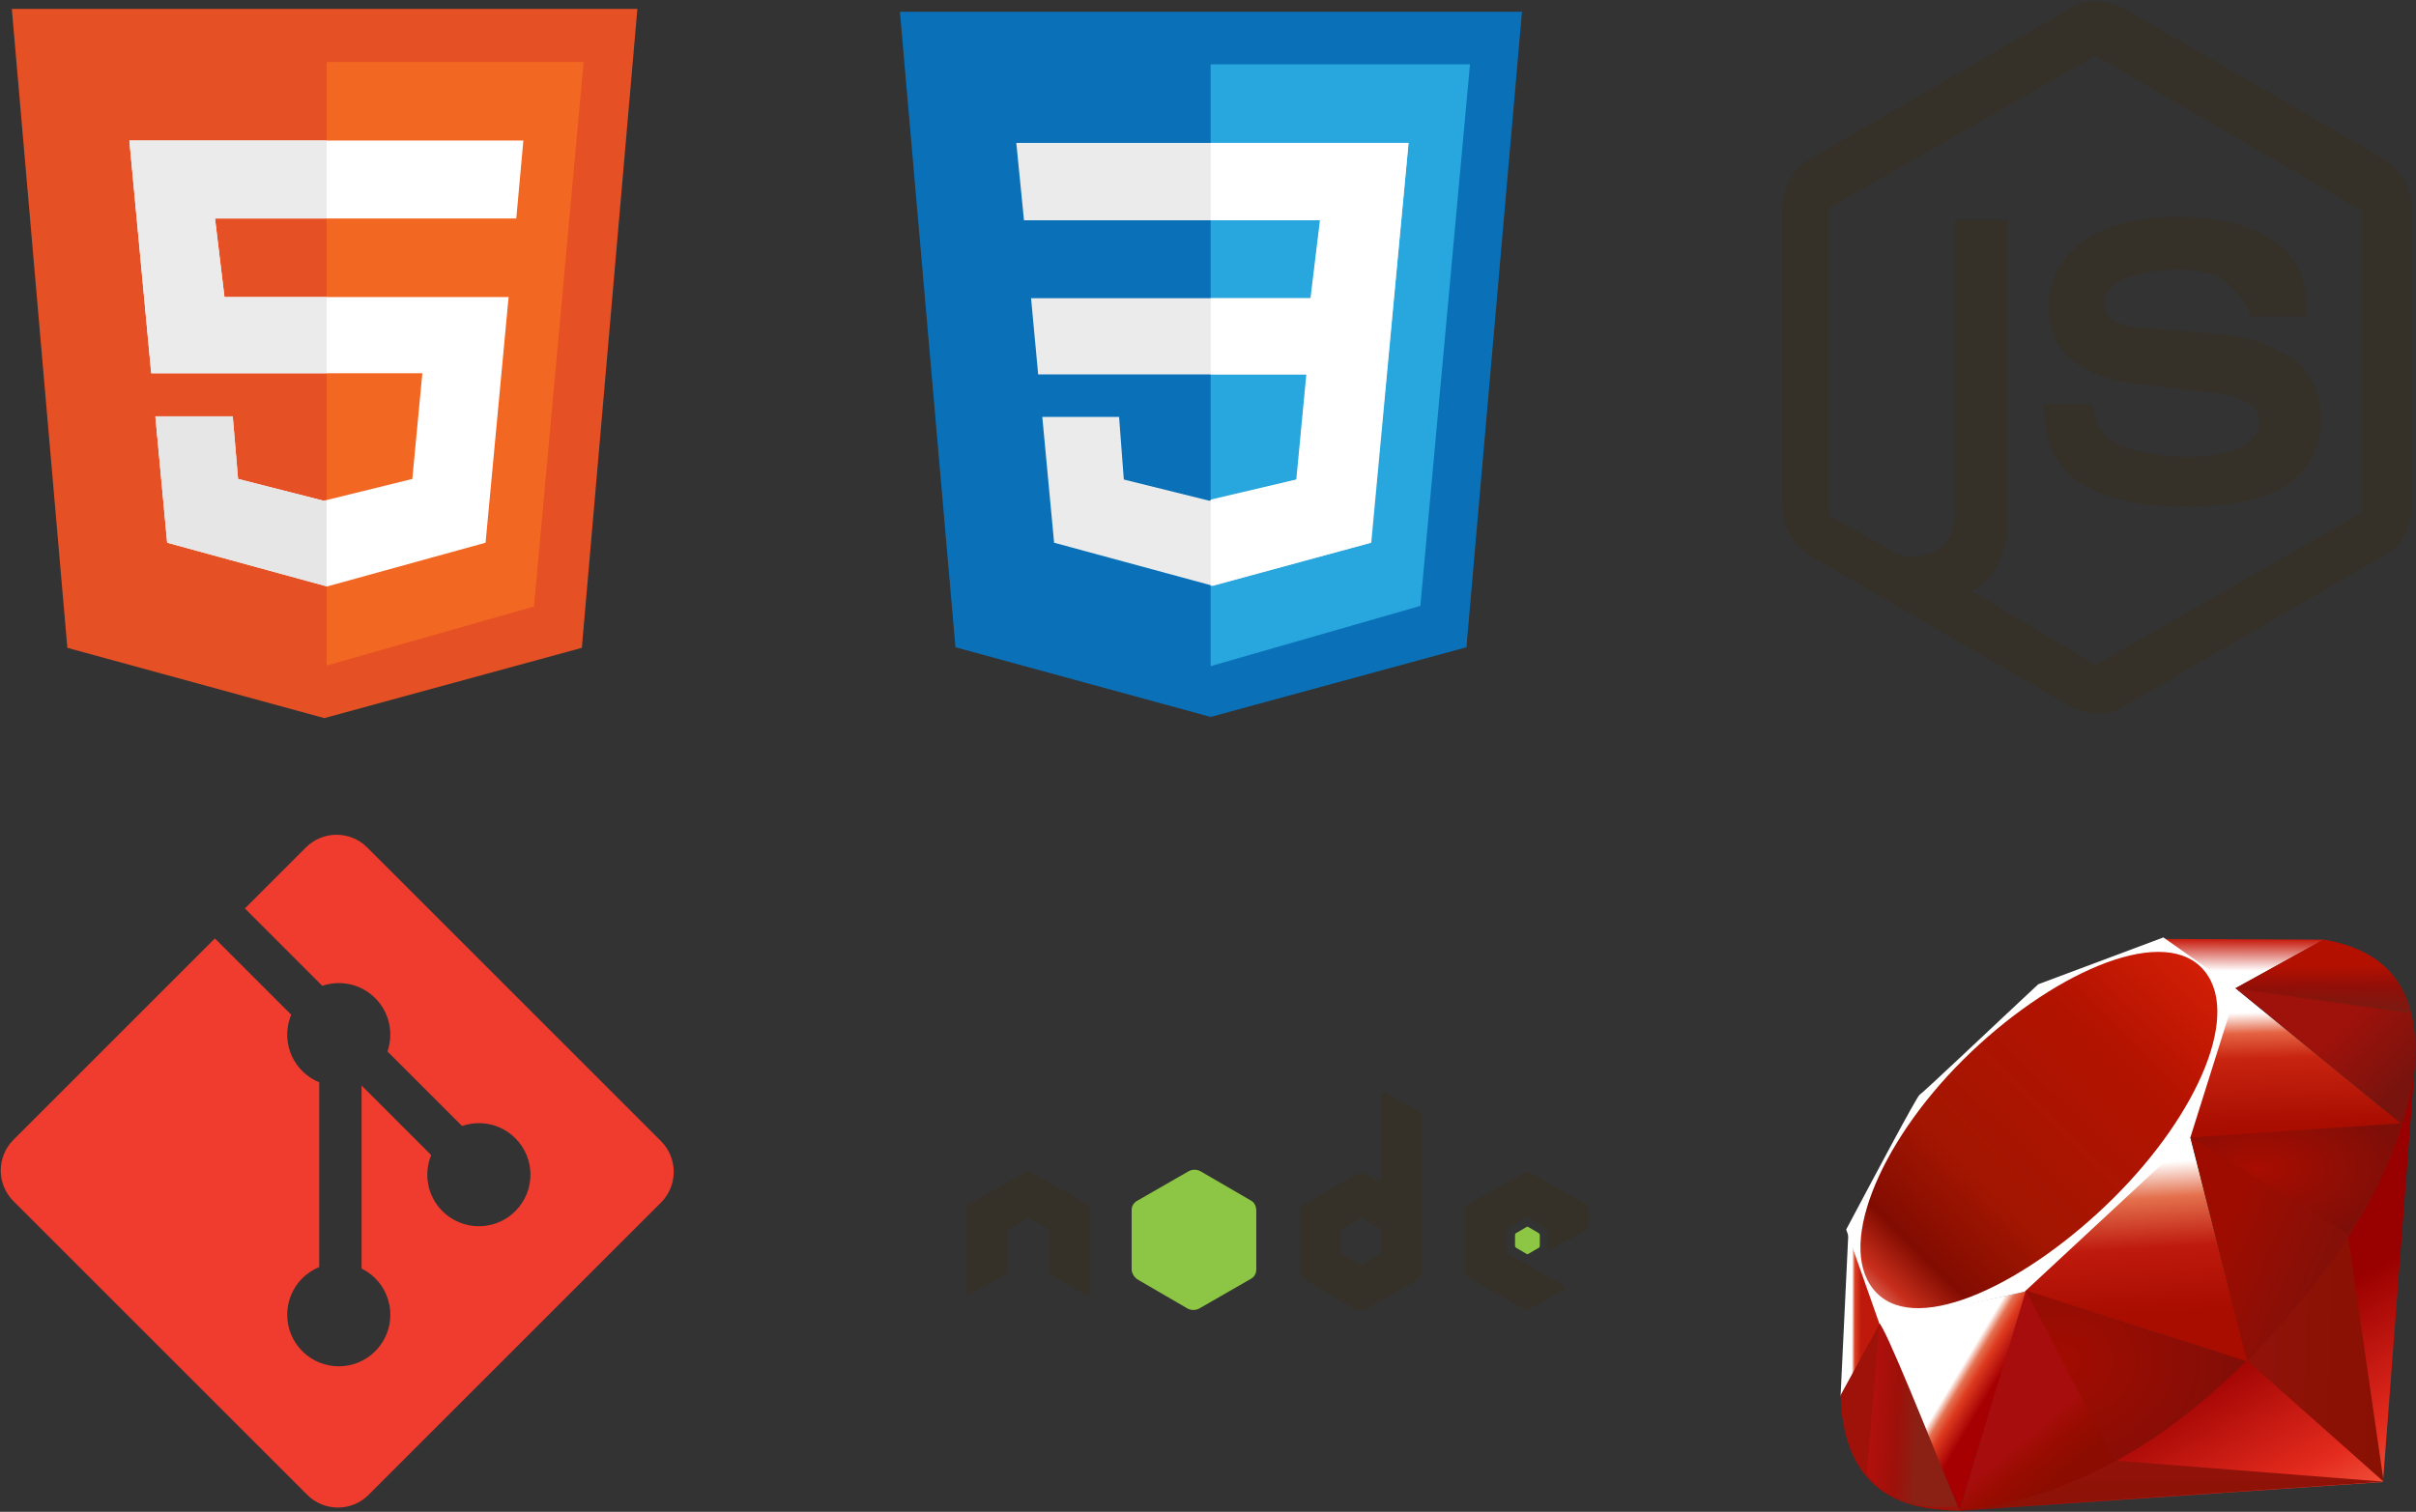 <?xml version="1.0" encoding="UTF-8" standalone="no"?>
<svg width="409px" height="256px" viewBox="0 0 409 256" version="1.1" xmlns="http://www.w3.org/2000/svg" xmlns:xlink="http://www.w3.org/1999/xlink" xmlns:sketch="http://www.bohemiancoding.com/sketch/ns">
    <rect x="0" y="0" width="409" height="256" fill="#333333" stroke="none"/>
    <!-- Generator: Sketch 3.2.2 (9983) - http://www.bohemiancoding.com/sketch -->
    <title>Group</title>
    <desc>Created with Sketch.</desc>
    <defs>
        <linearGradient x1="84.643%" y1="111.399%" x2="58.229%" y2="64.584%" id="linearGradient-1">
            <stop stop-color="#FB7655" offset="0%"></stop>
            <stop stop-color="#FB7655" offset="0%"></stop>
            <stop stop-color="#E42B1E" offset="41%"></stop>
            <stop stop-color="#990000" offset="99%"></stop>
            <stop stop-color="#990000" offset="100%"></stop>
        </linearGradient>
        <linearGradient x1="116.651%" y1="50.923%" x2="1.746%" y2="47.397%" id="linearGradient-2">
            <stop stop-color="#871101" offset="0%"></stop>
            <stop stop-color="#871101" offset="0%"></stop>
            <stop stop-color="#911209" offset="99%"></stop>
            <stop stop-color="#911209" offset="100%"></stop>
        </linearGradient>
        <linearGradient x1="50.005%" y1="219.327%" x2="49.998%" y2="7.829%" id="linearGradient-3">
            <stop stop-color="#871101" offset="0%"></stop>
            <stop stop-color="#871101" offset="0%"></stop>
            <stop stop-color="#911209" offset="99%"></stop>
            <stop stop-color="#911209" offset="100%"></stop>
        </linearGradient>
        <linearGradient x1="50.012%" y1="41.296%" x2="66.483%" y2="55.929%" id="linearGradient-4">
            <stop stop-color="#FFFFFF" offset="0%"></stop>
            <stop stop-color="#FFFFFF" offset="0%"></stop>
            <stop stop-color="#E57252" offset="23%"></stop>
            <stop stop-color="#DE3B20" offset="46%"></stop>
            <stop stop-color="#A60003" offset="99%"></stop>
            <stop stop-color="#A60003" offset="100%"></stop>
        </linearGradient>
        <linearGradient x1="46.174%" y1="18.207%" x2="49.932%" y2="81.222%" id="linearGradient-5">
            <stop stop-color="#FFFFFF" offset="0%"></stop>
            <stop stop-color="#FFFFFF" offset="0%"></stop>
            <stop stop-color="#E4714E" offset="23%"></stop>
            <stop stop-color="#BE1A0D" offset="56%"></stop>
            <stop stop-color="#A80D00" offset="99%"></stop>
            <stop stop-color="#A80D00" offset="100%"></stop>
        </linearGradient>
        <linearGradient x1="46.794%" y1="15.594%" x2="49.884%" y2="92.478%" id="linearGradient-6">
            <stop stop-color="#FFFFFF" offset="0%"></stop>
            <stop stop-color="#FFFFFF" offset="0%"></stop>
            <stop stop-color="#E46342" offset="18%"></stop>
            <stop stop-color="#C82410" offset="40%"></stop>
            <stop stop-color="#A80D00" offset="99%"></stop>
            <stop stop-color="#A80D00" offset="100%"></stop>
        </linearGradient>
        <linearGradient x1="49.494%" y1="58.346%" x2="50.497%" y2="-46.717%" id="linearGradient-7">
            <stop stop-color="#FFFFFF" offset="0%"></stop>
            <stop stop-color="#FFFFFF" offset="0%"></stop>
            <stop stop-color="#C81F11" offset="54%"></stop>
            <stop stop-color="#BF0905" offset="99%"></stop>
            <stop stop-color="#BF0905" offset="100%"></stop>
        </linearGradient>
        <linearGradient x1="27.624%" y1="49.887%" x2="50.745%" y2="50.114%" id="linearGradient-8">
            <stop stop-color="#FFFFFF" offset="0%"></stop>
            <stop stop-color="#FFFFFF" offset="0%"></stop>
            <stop stop-color="#DE4024" offset="31%"></stop>
            <stop stop-color="#BF190B" offset="99%"></stop>
            <stop stop-color="#BF190B" offset="100%"></stop>
        </linearGradient>
        <linearGradient x1="-20.267%" y1="122.282%" x2="103.934%" y2="-6.342%" id="linearGradient-9">
            <stop stop-color="#BD0012" offset="0%"></stop>
            <stop stop-color="#BD0012" offset="0%"></stop>
            <stop stop-color="#FFFFFF" offset="7%"></stop>
            <stop stop-color="#FFFFFF" offset="17%"></stop>
            <stop stop-color="#C82F1C" offset="27%"></stop>
            <stop stop-color="#820C01" offset="33%"></stop>
            <stop stop-color="#A31601" offset="46%"></stop>
            <stop stop-color="#B31301" offset="72%"></stop>
            <stop stop-color="#E82609" offset="99%"></stop>
            <stop stop-color="#E82609" offset="100%"></stop>
        </linearGradient>
        <linearGradient x1="53.036%" y1="65.205%" x2="36.866%" y2="50.128%" id="linearGradient-10">
            <stop stop-color="#8C0C01" offset="0%"></stop>
            <stop stop-color="#8C0C01" offset="0%"></stop>
            <stop stop-color="#990C00" offset="54%"></stop>
            <stop stop-color="#A80D0E" offset="99%"></stop>
            <stop stop-color="#A80D0E" offset="100%"></stop>
        </linearGradient>
        <linearGradient x1="79.319%" y1="58.01%" x2="23.088%" y2="29.832%" id="linearGradient-11">
            <stop stop-color="#7E110B" offset="0%"></stop>
            <stop stop-color="#7E110B" offset="0%"></stop>
            <stop stop-color="#9E0C00" offset="99%"></stop>
            <stop stop-color="#9E0C00" offset="100%"></stop>
        </linearGradient>
        <linearGradient x1="92.88%" y1="71.751%" x2="59.841%" y2="40.716%" id="linearGradient-12">
            <stop stop-color="#79130D" offset="0%"></stop>
            <stop stop-color="#79130D" offset="0%"></stop>
            <stop stop-color="#9E120B" offset="99%"></stop>
            <stop stop-color="#9E120B" offset="100%"></stop>
        </linearGradient>
        <radialGradient cx="32.001%" cy="40.21%" fx="32.001%" fy="40.21%" r="69.573%" id="radialGradient-13">
            <stop stop-color="#A80D00" offset="0%"></stop>
            <stop stop-color="#A80D00" offset="0%"></stop>
            <stop stop-color="#7E0E08" offset="99%"></stop>
            <stop stop-color="#7E0E08" offset="100%"></stop>
        </radialGradient>
        <radialGradient cx="13.549%" cy="40.86%" fx="13.549%" fy="40.86%" r="88.386%" id="radialGradient-14">
            <stop stop-color="#A30C00" offset="0%"></stop>
            <stop stop-color="#A30C00" offset="0%"></stop>
            <stop stop-color="#800E08" offset="99%"></stop>
            <stop stop-color="#800E08" offset="100%"></stop>
        </radialGradient>
        <linearGradient x1="56.57%" y1="53.096%" x2="3.105%" y2="47.725%" id="linearGradient-15">
            <stop stop-color="#8B2114" offset="0%"></stop>
            <stop stop-color="#8B2114" offset="0%"></stop>
            <stop stop-color="#9E100A" offset="43%"></stop>
            <stop stop-color="#B3100C" offset="99%"></stop>
            <stop stop-color="#B3100C" offset="100%"></stop>
        </linearGradient>
        <linearGradient x1="49.418%" y1="35.599%" x2="51.293%" y2="100.694%" id="linearGradient-16">
            <stop stop-color="#B31000" offset="0%"></stop>
            <stop stop-color="#B31000" offset="0%"></stop>
            <stop stop-color="#910F08" offset="44%"></stop>
            <stop stop-color="#791C12" offset="99%"></stop>
            <stop stop-color="#791C12" offset="100%"></stop>
        </linearGradient>
    </defs>
    <g id="Page-1" stroke="none" stroke-width="1" fill="none" fill-rule="evenodd" sketch:type="MSPage">
        <g id="Group" sketch:type="MSLayerGroup">
            <g transform="translate(311, 158)" id="Shape" sketch:type="MSShapeGroup">
                <path d="M76.021,64.828 L20.429,97.838 L92.409,92.954 L97.954,20.374 L76.02,64.828 L76.021,64.828 Z" fill="url(#linearGradient-1)"></path>
                <path d="M92.528,92.904 L86.341,50.204 L69.489,72.456 L92.529,92.904 L92.528,92.904 Z" fill="url(#linearGradient-2)"></path>
                <path d="M92.611,92.904 L47.285,89.346 L20.67,97.746 L92.61,92.904 L92.611,92.904 Z" fill="url(#linearGradient-3)"></path>
                <path d="M20.735,97.755 L32.055,60.66 L7.141,65.99 L20.735,97.754 L20.735,97.755 Z" fill="url(#linearGradient-4)"></path>
                <path d="M69.485,72.578 L59.065,31.768 L29.251,59.718 L69.485,72.577 L69.485,72.578 Z" fill="url(#linearGradient-5)"></path>
                <path d="M95.59,32.344 L67.405,9.324 L59.559,34.7 L95.591,32.346 L95.59,32.344 Z" fill="url(#linearGradient-6)"></path>
                <path d="M82.409,1.118 L65.833,10.278 L55.375,0.997 L82.409,1.119 L82.409,1.118 Z" fill="url(#linearGradient-7)"></path>
                <path d="M0.585,78.43 L7.529,65.767 L1.912,50.68 L0.585,78.43 L0.585,78.43 Z" fill="url(#linearGradient-8)"></path>
                <path d="M1.538,50.203 L7.19,66.233 L31.747,60.723 L59.784,34.668 L67.696,9.538 L55.236,0.74 L34.056,8.667 C27.383,14.874 14.434,27.155 13.966,27.387 C13.506,27.622 5.416,42.91 1.538,50.203 L1.538,50.203 Z" fill="#FFFFFF"></path>
                <path d="M21.383,21.405 C35.845,7.065 54.491,-1.408 61.645,5.812 C68.797,13.032 61.215,30.575 46.751,44.91 C32.288,59.246 13.873,68.185 6.723,60.966 C-0.432,53.751 6.92,35.74 21.383,21.406 L21.383,21.405 Z" fill="url(#linearGradient-9)"></path>
                <path d="M20.735,97.74 L31.968,60.528 L69.278,72.514 C55.788,85.164 40.785,95.858 20.735,97.74 L20.735,97.74 Z" fill="url(#linearGradient-10)"></path>
                <path d="M59.833,34.595 L69.411,72.535 C80.681,60.685 90.793,47.948 95.747,32.192 L59.833,34.595 L59.833,34.595 Z" fill="url(#linearGradient-11)"></path>
                <path d="M95.649,32.384 C99.482,20.814 100.367,4.22 82.291,1.138 L67.459,9.33 L95.649,32.384 L95.649,32.384 Z" fill="url(#linearGradient-12)"></path>
                <path d="M0.585,78.264 C1.115,97.357 14.891,97.642 20.759,97.809 L7.204,66.154 L0.584,78.264 L0.585,78.264 Z" fill="#9E1209"></path>
                <path d="M59.885,34.654 C68.545,39.976 85.997,50.664 86.351,50.862 C86.901,51.172 93.875,39.102 95.457,32.28 L59.887,34.654 L59.885,34.654 Z" fill="url(#radialGradient-13)"></path>
                <path d="M31.953,60.528 L46.973,89.503 C55.853,84.687 62.806,78.82 69.175,72.533 L31.953,60.53 L31.953,60.528 Z" fill="url(#radialGradient-14)"></path>
                <path d="M7.145,66.195 L5.019,91.533 C9.034,97.018 14.559,97.493 20.352,97.067 C16.159,86.634 7.785,65.772 7.145,66.195 L7.145,66.195 Z" fill="url(#linearGradient-15)"></path>
                <path d="M67.371,9.394 L97.207,13.581 C95.615,6.835 90.725,2.48 82.39,1.12 L67.37,9.396 L67.371,9.394 Z" fill="url(#linearGradient-16)"></path>
            </g>
            <g transform="translate(163, 185)" id="Shape" sketch:type="MSShapeGroup">
                <g>
                    <path d="M28.574,29.9 L28.574,19.9 C28.574,19.2 28.974,18.6 29.574,18.3 L38.274,13.3 C38.874,13 39.574,13 40.174,13.3 L48.774,18.3 C49.374,18.6 49.674,19.3 49.674,20 L49.674,30 C49.674,30.7 49.274,31.3 48.674,31.6 L39.974,36.6 C39.374,36.9 38.674,36.9 38.074,36.6 L29.474,31.6 C28.974,31.2 28.574,30.6 28.574,29.9 L28.574,29.9 Z M93.474,26 L93.474,24.1 C93.474,24 93.574,23.8 93.674,23.8 L95.374,22.8 C95.474,22.7 95.674,22.7 95.774,22.8 L97.474,23.8 C97.574,23.9 97.674,24 97.674,24.1 L97.674,26 C97.674,26.1 97.574,26.3 97.474,26.3 L95.774,27.3 C95.674,27.4 95.474,27.4 95.374,27.3 L93.674,26.3 C93.574,26.2 93.474,26.1 93.474,26 L93.474,26 Z" fill="#8CC644"></path>
                    <path d="M77.074,3.1 L71.574,0.1 C71.274,-0.1 70.874,0.2 70.874,0.5 L70.874,14.6 C70.874,14.8 70.574,15 70.374,15 L70.074,14.9 L68.374,13.9 C67.774,13.6 67.074,13.6 66.474,13.9 L57.974,18.8 C57.374,19.1 57.074,19.7 57.074,20.4 L57.074,30.2 C57.074,30.9 57.474,31.5 57.974,31.8 L66.374,36.7 C66.974,37 67.674,37 68.274,36.7 L76.774,31.8 C77.374,31.5 77.674,30.9 77.674,30.2 L77.674,4.2 C77.774,3.7 77.474,3.3 77.074,3.1 L77.074,3.1 Z M70.874,27.2 L67.374,29.2 L63.974,27.2 L63.974,23.2 L67.474,21.2 L70.874,23.2 L70.874,27.2 L70.874,27.2 Z M0.474,33.9 L0.474,19.7 C0.474,19.4 0.674,19.1 0.974,18.9 L10.674,13.5 C10.974,13.4 11.274,13.4 11.574,13.5 L21.074,18.9 C21.374,19.1 21.574,19.4 21.574,19.7 L21.574,33.9 C21.574,34.2 21.274,34.4 20.974,34.3 L15.074,31 C14.774,30.9 14.674,30.6 14.674,30.3 L14.674,23.8 C14.674,23.5 14.474,23.2 14.274,23 L11.474,21.4 C11.274,21.3 10.974,21.3 10.674,21.4 L7.974,23 C7.674,23.2 7.574,23.5 7.574,23.8 L7.574,30.2 C7.574,30.5 7.374,30.8 7.174,30.9 L1.174,34.1 C0.774,34.4 0.474,34.2 0.474,33.9 L0.474,33.9 Z M85.574,18.9 L94.974,13.6 C95.274,13.4 95.674,13.4 96.074,13.6 L105.574,18.9 C105.874,19.1 106.074,19.4 106.074,19.8 L106.074,22.4 C106.074,22.8 105.874,23.2 105.474,23.3 L99.474,26.6 C99.174,26.7 98.974,26.5 98.974,26.3 L98.974,23.6 C98.974,23.3 98.874,23.1 98.574,22.9 L95.874,21.3 C95.574,21.1 95.274,21.1 95.074,21.3 L92.374,22.9 C92.174,23 91.974,23.3 91.974,23.6 L91.974,26.6 C91.974,26.9 92.174,27.2 92.374,27.3 L101.774,32.8 C101.974,32.9 101.974,33.3 101.774,33.4 L95.874,36.7 C95.574,36.8 95.274,36.8 95.074,36.7 L85.574,31.4 C85.274,31.2 84.974,30.8 84.974,30.5 L84.974,19.8 C84.974,19.4 85.174,19 85.574,18.9 L85.574,18.9 Z" fill="#353128"></path>
                </g>
            </g>
            <g transform="translate(0, 141)" id="Shape" fill="#F03C2E" sketch:type="MSShapeGroup">
                <path d="M111.906,52.242 L62.16,2.502 C59.3,-0.362 54.653,-0.362 51.787,2.502 L41.457,12.832 L54.56,25.935 C57.606,24.905 61.097,25.595 63.524,28.023 C65.964,30.465 66.648,33.986 65.594,37.043 L78.222,49.671 C81.277,48.619 84.802,49.299 87.242,51.743 C90.652,55.153 90.652,60.677 87.242,64.088 C83.83,67.498 78.305,67.498 74.892,64.088 C72.328,61.521 71.692,57.753 72.992,54.594 L61.215,42.817 L61.215,73.807 C62.045,74.219 62.83,74.769 63.523,75.457 C66.933,78.867 66.933,84.392 63.523,87.807 C60.113,91.217 54.585,91.217 51.178,87.807 C47.768,84.392 47.768,78.867 51.178,75.457 C52.021,74.617 52.996,73.98 54.038,73.554 L54.038,42.274 C52.996,41.85 52.022,41.218 51.178,40.37 C48.595,37.788 47.973,33.997 49.298,30.825 L36.38,17.907 L2.275,52.012 C-0.59,54.879 -0.59,59.525 2.275,62.39 L52.017,112.13 C54.881,114.994 59.527,114.994 62.393,112.13 L111.905,62.625 C114.77,59.759 114.77,55.111 111.905,52.245"></path>
            </g>
            <g transform="translate(301, 0)" id="Shape" fill="#353128" sketch:type="MSShapeGroup">
                <path d="M80.028,54.063 C79.532,50.593 76.558,48.608 75.07,47.121 C73.087,46.131 70.607,45.634 67.632,45.634 C61.187,45.634 55.237,47.618 55.237,51.088 C55.237,53.568 56.724,55.055 61.682,55.551 L74.574,56.543 C80.028,57.038 83.004,58.526 85.978,60.013 C89.945,61.997 91.928,66.459 91.928,70.923 C91.928,76.376 89.448,80.343 84.988,82.823 C81.02,84.805 76.062,85.797 68.624,85.797 C59.699,85.797 53.254,83.813 49.287,80.343 C46.312,77.368 45.32,74.393 44.824,68.443 L53.254,68.443 C53.749,71.418 54.244,72.905 56.228,74.393 C58.708,76.376 64.658,77.368 69.12,77.368 C76.062,77.368 81.516,75.384 81.516,71.418 C81.516,68.443 78.046,66.955 73.086,66.458 L60.691,64.972 C51.271,63.982 45.817,59.519 45.817,52.082 C45.817,42.66 54.247,36.71 67.634,36.71 C74.574,36.71 80.524,38.198 84.492,41.173 C89.452,44.645 89.452,50.099 89.452,53.57 L80.03,53.57 L80.03,54.065 L80.028,54.063 Z M102.34,26.792 L58.71,1.504 C55.734,0.017 52.264,-0.479 49.29,1.504 L5.655,26.792 C2.68,28.279 0.697,31.75 0.697,35.222 L0.697,85.796 C0.697,89.266 2.68,92.242 5.655,94.226 L49.289,119.513 C52.264,121 55.734,121.496 58.709,119.513 L102.343,94.225 C105.319,92.738 107.303,89.267 107.303,85.795 L107.303,35.222 C107.303,31.752 105.319,28.777 102.343,26.794 L102.34,26.792 Z M98.87,86.787 L53.75,112.571 L32.924,100.176 C36.394,98.193 38.378,94.226 38.874,90.259 L38.874,37.204 L29.949,37.204 L29.949,87.282 C29.949,91.25 26.973,94.225 23.006,94.225 C22.016,94.225 21.023,94.225 20.526,93.729 L20.031,93.729 L8.627,87.282 L8.627,35.22 L53.747,9.438 L98.869,35.718 L98.869,86.788 L98.87,86.787 Z"></path>
            </g>
            <g transform="translate(152, 2)" id="Shape" sketch:type="MSShapeGroup">
                <path d="M0.348,0 L105.648,0 L96.248,107.6 L52.948,119.4 L9.748,107.6 L0.348,0 L0.348,0 Z" fill="#0A71B9"></path>
                <path d="M52.948,8.9 L96.848,8.9 L88.448,100.6 L52.948,110.8 L52.948,8.9 L52.948,8.9 Z" fill="#28A7DE"></path>
                <path d="M80.148,22.2 L20.048,22.2 L21.348,35.3 L71.548,35.3 L69.948,48.5 L22.548,48.5 L23.748,61.4 L69.248,61.4 L67.548,79.2 L52.748,82.8 L38.248,79.2 L37.448,68.6 L24.448,68.6 L26.448,89.9 L53.348,97.2 L80.148,89.9 L86.448,22.2 L80.148,22.2 L80.148,22.2 Z" fill="#EBEBEB"></path>
                <g transform="translate(52, 22)">
                    <path d="M17.948,26.5 L19.548,13.3 L1.248,13.3 L1.248,26.5 L17.948,26.5 L17.948,26.5 Z M15.548,57.2 L17.248,39.4 L1.248,39.4 L1.248,60.6 L15.548,57.2 L15.548,57.2 Z"></path>
                    <path d="M28.048,0.2 L0.948,0.2 L0.948,13.3 L19.448,13.3 L17.848,26.5 L0.948,26.5 L0.948,39.4 L17.148,39.4 L15.448,57.2 L0.948,60.6 L0.948,75.2 L1.148,75.2 L28.048,67.9 L34.448,0.2 L28.048,0.2 L28.048,0.2 Z" fill="#FFFFFF"></path>
                </g>
            </g>
            <g transform="translate(2, 1)" id="Shape" sketch:type="MSShapeGroup">
                <path d="M-1.42108547e-14,0.5 L105.9,0.5 L96.5,108.7 L52.9,120.6 L9.4,108.7 L-1.42108547e-14,0.5 L-1.42108547e-14,0.5 Z" fill="#E55025"></path>
                <path d="M96.8,9.5 L53.3,9.5 L53.3,111.7 L88.4,101.7 L96.8,9.5 L96.8,9.5 Z" fill="#F26722"></path>
                <path d="M34.4,36 L85.4,36 L86.6,22.8 L19.9,22.8 L23.6,62.2 L69.5,62.2 L67.8,80.1 L52.8,83.8 L38.3,80.1 L37.4,69.5 L24.3,69.5 L26.3,90.9 L53.4,98.3 L80.2,90.9 L84.1,49.3 L36,49.3 L34.4,36 L34.4,36 Z" fill="#FFFFFF"></path>
                <g transform="translate(19, 22)">
                    <path d="M33.8,61.8 L19.3,58.1 L18.4,47.5 L5.3,47.5 L7.3,68.9 L34.3,76.3 L34.3,61.7 L33.8,61.8 L33.8,61.8 Z" fill="#E6E6E6"></path>
                    <path d="M17,27.3 L15.4,14 L34.3,14 L34.3,0.8 L0.9,0.8 L4.6,40.2 L34.3,40.2 L34.3,27.3 L17,27.3 L17,27.3 Z" fill="#EBEBEB"></path>
                </g>
            </g>
        </g>
    </g>
</svg>
